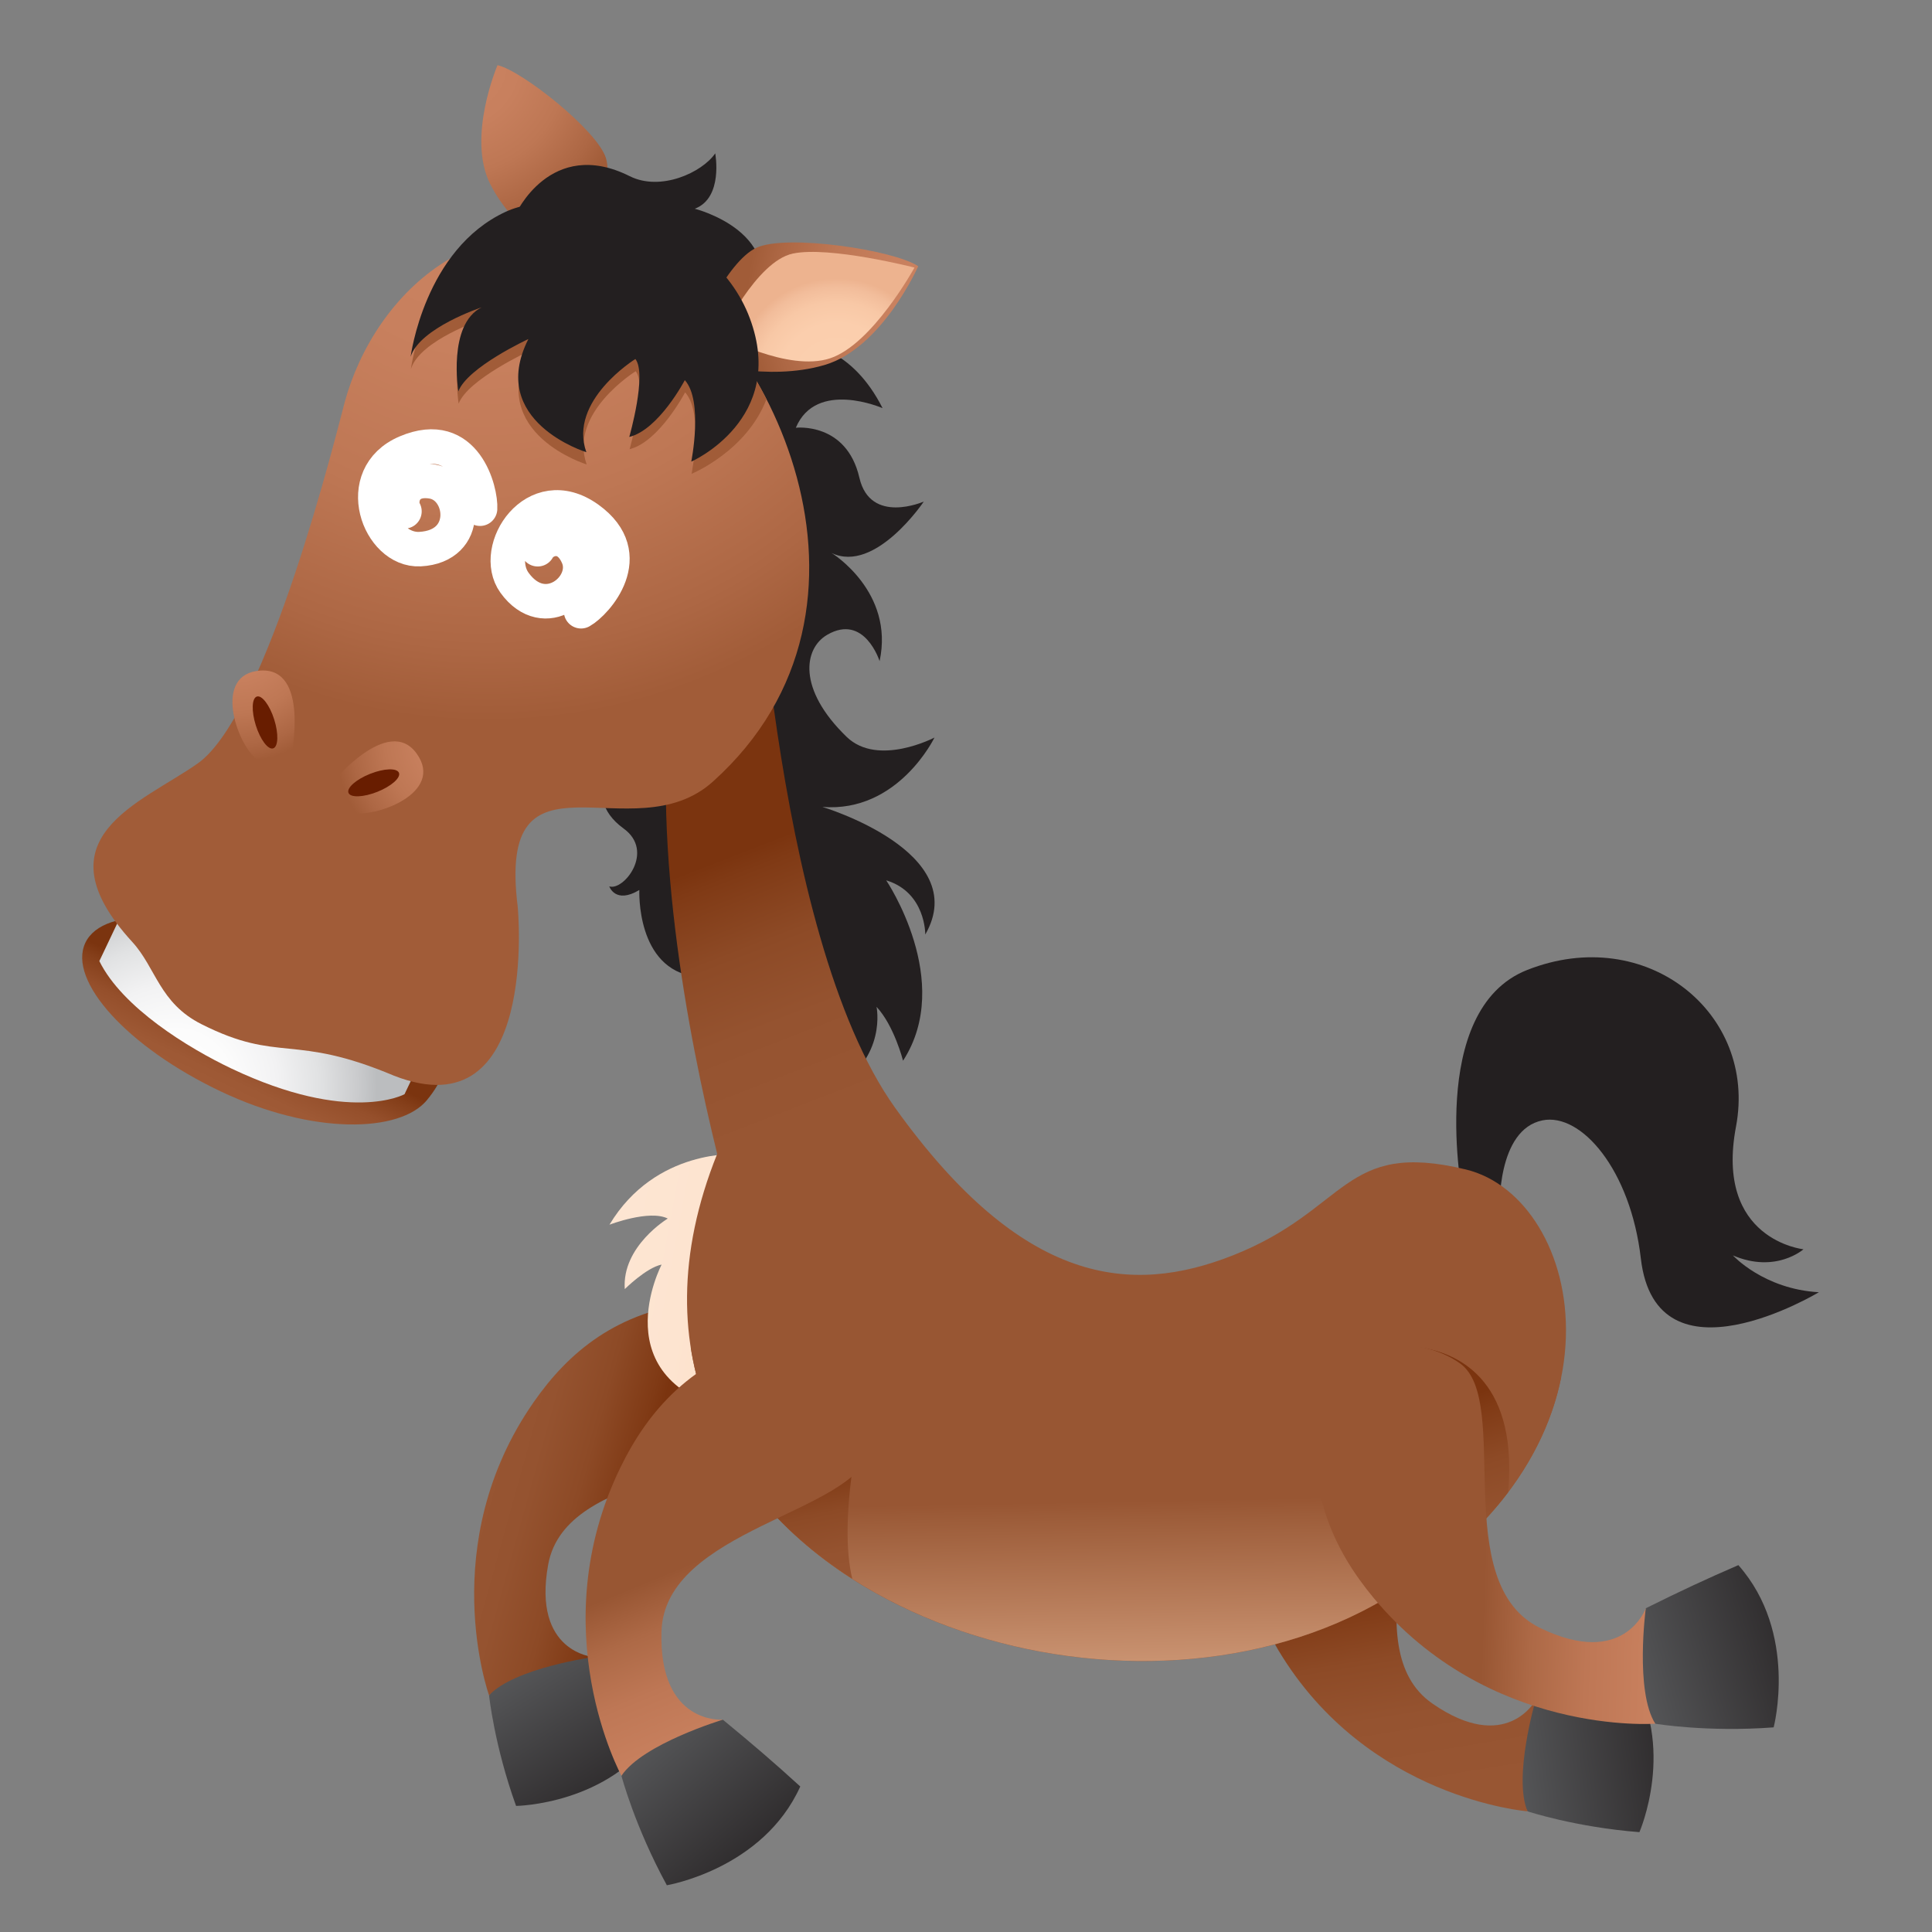 <?xml version="1.0" encoding="utf-8"?>
<!-- Generator: Adobe Illustrator 14.0.0, SVG Export Plug-In . SVG Version: 6.00 Build 43363)  -->
<!DOCTYPE svg PUBLIC "-//W3C//DTD SVG 1.1//EN" "http://www.w3.org/Graphics/SVG/1.1/DTD/svg11.dtd">
<svg version="1.1" id="图层_1" xmlns="http://www.w3.org/2000/svg" xmlns:xlink="http://www.w3.org/1999/xlink" x="0px" y="0px"
	 width="50px" height="50px" viewBox="0 0 50 50" enable-background="new 0 0 50 50" xml:space="preserve">
<rect x="0" y="0" width="50" height="50" fill="#808080" stroke="none"/>
<g>
	<path fill="#231F20" d="M37.856,30.981c0,0-0.953-4.847,1.669-5.879c3.075-1.212,5.957,1.113,5.403,4.052
		c-0.557,2.938,1.746,3.177,1.746,3.177s-0.716,0.635-1.826,0.159c0,0,0.795,0.872,2.224,0.953c0,0-4.21,2.542-4.607-0.873
		c-0.267-2.302-1.545-3.774-2.542-3.576c-1.191,0.238-1.112,2.304-1.112,2.304L37.856,30.981z"/>
	
		<linearGradient id="SVGID_1_" gradientUnits="userSpaceOnUse" x1="107.316" y1="-214.258" x2="107.316" y2="-209.603" gradientTransform="matrix(0.152 1.132 1.132 -0.152 265.175 -108.229)">
		<stop  offset="0" style="stop-color:#58595B"/>
		<stop  offset="1" style="stop-color:#231F20"/>
	</linearGradient>
	<path fill="url(#SVGID_1_)" d="M39.739,44.004l-0.772,1.876l0.565,0.997c0,0,1.238,0.41,2.896,0.539c0,0,0.97-2.22-0.249-4.12
		C41.331,43.519,40.637,43.718,39.739,44.004z"/>
	
		<linearGradient id="SVGID_2_" gradientUnits="userSpaceOnUse" x1="-112.786" y1="-293.888" x2="-113.66" y2="-299.21" gradientTransform="matrix(1 0 0 1 149.454 340.28)">
		<stop  offset="0" style="stop-color:#985633"/>
		<stop  offset="0.368" style="stop-color:#955330"/>
		<stop  offset="0.66" style="stop-color:#8D4A26"/>
		<stop  offset="0.924" style="stop-color:#803A15"/>
		<stop  offset="1" style="stop-color:#7B340F"/>
	</linearGradient>
	<path fill="url(#SVGID_2_)" d="M33.085,42.709c-0.799-1.339-1.265-2.926-0.612-4.937c0.552-1.698,2.725-1.392,3.64-0.482
		c1.127,1.125-1.14,5.348,0.959,6.799c1.909,1.323,2.668-0.085,2.668-0.085s-0.584,1.995-0.207,2.873
		C39.532,46.877,35.388,46.556,33.085,42.709z"/>
	
		<linearGradient id="SVGID_3_" gradientUnits="userSpaceOnUse" x1="124.828" y1="-225.113" x2="124.828" y2="-220.459" gradientTransform="matrix(-0.97 0.604 0.604 0.97 270.366 185.935)">
		<stop  offset="0" style="stop-color:#58595B"/>
		<stop  offset="1" style="stop-color:#231F20"/>
	</linearGradient>
	<path fill="url(#SVGID_3_)" d="M15.363,42.884l-2.027,0.065l-0.679,0.927c0,0,0.135,1.296,0.699,2.861c0,0,2.422-0.029,3.654-1.921
		C16.459,44.134,15.993,43.585,15.363,42.884z"/>
	
		<linearGradient id="SVGID_4_" gradientUnits="userSpaceOnUse" x1="-137.307" y1="-302.456" x2="-133.018" y2="-301.265" gradientTransform="matrix(1 0 0 1 149.454 340.28)">
		<stop  offset="0" style="stop-color:#985633"/>
		<stop  offset="0.368" style="stop-color:#955330"/>
		<stop  offset="0.66" style="stop-color:#8D4A26"/>
		<stop  offset="0.924" style="stop-color:#803A15"/>
		<stop  offset="1" style="stop-color:#7B340F"/>
	</linearGradient>
	<path fill="url(#SVGID_4_)" d="M13.813,36.285c0.89-1.278,2.146-2.356,4.246-2.587c1.776-0.195,2.39,1.915,1.934,3.121
		c-0.562,1.49-5.342,1.156-5.805,3.667c-0.419,2.285,1.175,2.397,1.175,2.397s-2.059,0.287-2.706,0.992
		C12.657,43.876,11.248,39.964,13.813,36.285z"/>
	
		<linearGradient id="SVGID_5_" gradientUnits="userSpaceOnUse" x1="-134.225" y1="-311.056" x2="-126.509" y2="-309.614" gradientTransform="matrix(1 0 0 1 149.206 343.498)">
		<stop  offset="0" style="stop-color:#FDE6D3"/>
		<stop  offset="0.368" style="stop-color:#FDE4D0"/>
		<stop  offset="0.66" style="stop-color:#FDDEC6"/>
		<stop  offset="0.924" style="stop-color:#FCD4B5"/>
		<stop  offset="1" style="stop-color:#FCD0AF"/>
	</linearGradient>
	<path fill="url(#SVGID_5_)" d="M19.109,29.868c0,0-2.145-0.158-3.336,1.827c0,0,1.033-0.397,1.509-0.159
		c0,0-1.191,0.716-1.113,1.826c0,0,0.557-0.555,0.954-0.635c0,0-1.589,3.02,1.906,3.813c2.905,0.659,2.86-4.608,2.86-4.608
		L19.109,29.868z"/>
	
		<linearGradient id="SVGID_6_" gradientUnits="userSpaceOnUse" x1="124.584" y1="-223.694" x2="124.584" y2="-219.039" gradientTransform="matrix(-0.902 0.775 0.775 0.902 302.395 149.939)">
		<stop  offset="0" style="stop-color:#58595B"/>
		<stop  offset="1" style="stop-color:#231F20"/>
	</linearGradient>
	<path fill="url(#SVGID_6_)" d="M18.708,44.506l-2.075,0.391l-0.55,1.061c0,0,0.345,1.312,1.175,2.832c0,0,2.486-0.414,3.453-2.556
		C20.035,45.617,19.467,45.13,18.708,44.506z"/>
	<path fill="#231F20" d="M18.171,9.343c0,0,3.135-1.814,4.67,1.22c0,0-1.716-0.751-2.245,0.507c0,0,1.31-0.155,1.645,1.294
		c0.283,1.226,1.667,0.616,1.667,0.616s-1.258,1.874-2.387,1.331c0,0,1.631,0.997,1.243,2.799c0,0-0.392-1.242-1.357-0.681
		c-0.602,0.35-0.779,1.401,0.506,2.643c0.811,0.781,2.271,0.016,2.271,0.016s-0.938,1.951-2.901,1.795c0,0,3.896,1.165,2.663,3.302
		c0,0,0.016-1.09-1.011-1.402c0,0,1.767,2.613,0.436,4.668c0,0-0.231-0.908-0.686-1.394c0,0,0.277,1.306-1.101,2.125
		c-1.377,0.819,0.715,1.655,0.715,1.655s-0.834,0.894-1.463,0.027c0,0,1.79-2.266-0.9-0.502c-1.831,1.198-2.079-7.926-2.079-7.926
		L18.171,9.343z"/>
	<path fill="#231F20" d="M16.11,19.357c0,0-1.214,1.183,0.031,2.087c0.813,0.589,0,1.621-0.373,1.495c0,0,0.156,0.468,0.778,0.094
		c0,0-0.092,2.056,1.465,2.244c1.558,0.186,1.371-2.462,1.371-2.462l-1.402-3.458H16.11z"/>
	
		<linearGradient id="SVGID_7_" gradientUnits="userSpaceOnUse" x1="206.127" y1="-282.765" x2="206.127" y2="-289.893" gradientTransform="matrix(0.932 -0.361 0.361 0.932 -63.825 364.894)">
		<stop  offset="0" style="stop-color:#985633"/>
		<stop  offset="0.368" style="stop-color:#955330"/>
		<stop  offset="0.66" style="stop-color:#8D4A26"/>
		<stop  offset="0.924" style="stop-color:#803A15"/>
		<stop  offset="1" style="stop-color:#7B340F"/>
	</linearGradient>
	<path fill="url(#SVGID_7_)" d="M37.937,30.266c-3.195-0.772-3.032,1.04-6.036,2.225c-2.621,1.032-5.426,0.797-8.734-3.819
		c-3.236-4.515-3.681-16.089-3.681-16.089s-0.774-3.01-2.039,4.786c-0.674,4.145,0.375,9.496,1.114,12.493
		c-4.196,10.44,9.528,16.122,17.3,11.505C42.489,37.43,40.977,31.002,37.937,30.266z"/>
	
		<linearGradient id="SVGID_8_" gradientUnits="userSpaceOnUse" x1="-120.084" y1="-292.7" x2="-120.243" y2="-301.437" gradientTransform="matrix(1 0 0 1 149.454 340.28)">
		<stop  offset="0" style="stop-color:#FCD0AF"/>
		<stop  offset="0.297" style="stop-color:#E1AF8E"/>
		<stop  offset="0.95" style="stop-color:#9D5D3A"/>
		<stop  offset="1" style="stop-color:#985633"/>
	</linearGradient>
	<path fill="url(#SVGID_8_)" d="M40.4,34.874H17.877c1.108,7.1,11.572,10.302,17.983,6.492c2.805-1.664,4.146-3.774,4.54-5.711
		V34.874z"/>
	
		<linearGradient id="SVGID_9_" gradientUnits="userSpaceOnUse" x1="-110.429" y1="-299.078" x2="-112.056" y2="-303.958" gradientTransform="matrix(1 0 0 1 149.454 340.28)">
		<stop  offset="0" style="stop-color:#985633"/>
		<stop  offset="0.368" style="stop-color:#955330"/>
		<stop  offset="0.66" style="stop-color:#8D4A26"/>
		<stop  offset="0.924" style="stop-color:#803A15"/>
		<stop  offset="1" style="stop-color:#7B340F"/>
	</linearGradient>
	<path fill="url(#SVGID_9_)" d="M37.3,40.116c0,0,0.098,0.025,0.228,0.07c0.598-0.503,1.097-1.029,1.503-1.566
		c0.003-0.045,0.007-0.087,0.01-0.133c0.206-2.835-1.372-3.478-2.269-3.613h-0.589L37.3,40.116z"/>
	
		<linearGradient id="SVGID_10_" gradientUnits="userSpaceOnUse" x1="-120.084" y1="-292.706" x2="-120.243" y2="-301.44" gradientTransform="matrix(1 0 0 1 149.454 340.28)">
		<stop  offset="0" style="stop-color:#FCD0AF"/>
		<stop  offset="0.297" style="stop-color:#E1AF8E"/>
		<stop  offset="0.95" style="stop-color:#9D5D3A"/>
		<stop  offset="1" style="stop-color:#985633"/>
	</linearGradient>
	<line fill="url(#SVGID_10_)" x1="40.4" y1="34.874" x2="17.877" y2="34.874"/>
	
		<linearGradient id="SVGID_11_" gradientUnits="userSpaceOnUse" x1="-127.775" y1="-298.629" x2="-128.49" y2="-302.362" gradientTransform="matrix(1 0 0 1 149.454 340.28)">
		<stop  offset="0" style="stop-color:#985633"/>
		<stop  offset="0.368" style="stop-color:#955330"/>
		<stop  offset="0.66" style="stop-color:#8D4A26"/>
		<stop  offset="0.924" style="stop-color:#803A15"/>
		<stop  offset="1" style="stop-color:#7B340F"/>
	</linearGradient>
	<path fill="url(#SVGID_11_)" d="M22.057,40.861c-0.373-1.544,0.23-4.081,0.23-4.081l-2.701,0.714l-0.026,1.149
		C20.243,39.501,21.093,40.244,22.057,40.861z"/>
	
		<radialGradient id="SVGID_12_" cx="161.023" cy="-332.895" r="4.429" gradientTransform="matrix(0.967 0.383 -0.383 0.967 -271.41 261.858)" gradientUnits="userSpaceOnUse">
		<stop  offset="0" style="stop-color:#CB8361"/>
		<stop  offset="0.346" style="stop-color:#C8805E"/>
		<stop  offset="0.62" style="stop-color:#BE7754"/>
		<stop  offset="0.868" style="stop-color:#AD6744"/>
		<stop  offset="1" style="stop-color:#A15C38"/>
	</radialGradient>
	<path fill="url(#SVGID_12_)" d="M15.191,6.425c0,0,0.718-1.627,0.488-2.341c-0.229-0.714-2.166-2.251-2.803-2.398
		c0,0-0.801,1.862-0.189,3.078c0.611,1.216,1.932,1.97,1.932,1.97L15.191,6.425z"/>
	<path fill="#231F20" d="M13.338,5.557c0,0,0.904-2.025,2.96-0.997c0.798,0.399,1.87-0.093,2.212-0.591c0,0,0.217,1.153-0.53,1.433
		c0,0,2.492,0.623,1.527,2.617c-0.966,1.993-2.99-0.375-2.99-0.375L13.338,5.557z"/>
	
		<radialGradient id="SVGID_13_" cx="126.196" cy="-337.26" r="4.429" gradientTransform="matrix(-1.074 -0.51 -0.51 1.074 -11.884 434.433)" gradientUnits="userSpaceOnUse">
		<stop  offset="0" style="stop-color:#CB8361"/>
		<stop  offset="0.346" style="stop-color:#C8805E"/>
		<stop  offset="0.62" style="stop-color:#BE7754"/>
		<stop  offset="0.868" style="stop-color:#AD6744"/>
		<stop  offset="1" style="stop-color:#A15C38"/>
	</radialGradient>
	<path fill="url(#SVGID_13_)" d="M17.994,8.647c0,0,0.801-1.868,1.577-2.233c0.777-0.365,3.572,0.056,4.192,0.476
		c0,0-0.934,2.121-2.427,2.557c-1.494,0.437-3.151-0.08-3.151-0.08L17.994,8.647z"/>
	
		<radialGradient id="SVGID_14_" cx="127.694" cy="-334.666" r="2.252" gradientTransform="matrix(-1.074 -0.51 -0.51 1.074 -11.884 434.433)" gradientUnits="userSpaceOnUse">
		<stop  offset="0" style="stop-color:#FCD0AF"/>
		<stop  offset="0.565" style="stop-color:#FBCEAD"/>
		<stop  offset="0.769" style="stop-color:#F8C8A6"/>
		<stop  offset="0.914" style="stop-color:#F2BD9B"/>
		<stop  offset="1" style="stop-color:#EDB38F"/>
	</radialGradient>
	<path fill="url(#SVGID_14_)" d="M18.659,8.68c0,0,0.908-1.915,1.858-2.117c0.949-0.202,3.15,0.362,3.15,0.362
		s-1.087,1.982-2.181,2.347C20.394,9.636,18.659,8.68,18.659,8.68z"/>
	
		<linearGradient id="SVGID_15_" gradientUnits="userSpaceOnUse" x1="168.203" y1="-313.316" x2="168.203" y2="-315.499" gradientTransform="matrix(1.074 0.51 -0.51 1.074 -334.972 279.437)">
		<stop  offset="0" style="stop-color:#A15C38"/>
		<stop  offset="0.349" style="stop-color:#9E5935"/>
		<stop  offset="0.626" style="stop-color:#954F2B"/>
		<stop  offset="0.876" style="stop-color:#853F1A"/>
		<stop  offset="1" style="stop-color:#7B340F"/>
	</linearGradient>
	<path fill="url(#SVGID_15_)" d="M11.049,28.471c-0.693,0.842-2.947,0.912-5.344-0.229c-2.399-1.139-3.963-2.86-3.496-3.843
		C2.677,23.415,5,23.54,7.398,24.68C9.795,25.818,12.663,26.511,11.049,28.471z"/>
	
		<radialGradient id="SVGID_16_" cx="-144.91" cy="-312.145" r="5.218" gradientTransform="matrix(1 0 0 1 149.454 340.28)" gradientUnits="userSpaceOnUse">
		<stop  offset="0" style="stop-color:#FFFFFF"/>
		<stop  offset="0.284" style="stop-color:#FCFCFC"/>
		<stop  offset="0.509" style="stop-color:#F2F2F3"/>
		<stop  offset="0.713" style="stop-color:#E1E2E3"/>
		<stop  offset="0.904" style="stop-color:#CACBCD"/>
		<stop  offset="1" style="stop-color:#BBBDBF"/>
	</radialGradient>
	<path fill="url(#SVGID_16_)" d="M3.405,23.117c0,0,2.935-4.382,7.781,3.696l-0.717,1.505c0,0-1.42,0.789-4.481-0.665
		c-1.11-0.528-2.821-1.574-3.417-2.78L3.405,23.117z"/>
	
		<radialGradient id="SVGID_17_" cx="163.568" cy="-335.898" r="12.412" gradientTransform="matrix(1.074 0.51 -0.51 1.074 -334.361 281.27)" gradientUnits="userSpaceOnUse">
		<stop  offset="0" style="stop-color:#CB8361"/>
		<stop  offset="0.346" style="stop-color:#C8805E"/>
		<stop  offset="0.62" style="stop-color:#BE7754"/>
		<stop  offset="0.868" style="stop-color:#AD6744"/>
		<stop  offset="1" style="stop-color:#A15C38"/>
	</radialGradient>
	<path fill="url(#SVGID_17_)" d="M18.451,20.227c5.047-4.541,1.419-11.93-2.03-13.569c-3.879-1.843-6.731,0.912-7.502,3.757
		c-0.17,0.625-1.984,8.062-3.804,9.344c-1.471,1.035-4.166,1.918-1.692,4.618c0.617,0.673,0.7,1.581,1.794,2.13
		c2.023,1.019,2.355,0.225,4.982,1.333c3.765,1.472,3.2-4.368,3.2-4.368C12.844,19.05,16.358,22.112,18.451,20.227z"/>
	<path fill="#A15C38" d="M12.18,6.427c-1.296,1.206-1.546,3.124-1.546,3.124c0.233-0.75,1.838-1.28,1.838-1.28
		c-0.885,0.44-0.602,2.175-0.602,2.175c0.236-0.626,1.812-1.354,1.812-1.354c-1.076,2.134,1.501,2.928,1.501,2.928
		c-0.475-1.333,1.269-2.413,1.269-2.413c0.307,0.392-0.158,2.018-0.158,2.018c0.766-0.19,1.437-1.471,1.437-1.471
		c0.483,0.537,0.167,2.108,0.167,2.108s1.422-0.58,1.938-1.931c-0.876-1.711-2.156-3.076-3.414-3.674
		C14.802,5.89,13.364,5.922,12.18,6.427z"/>
	<path fill="#231F20" d="M13.087,5.481c1.576-0.728,5.346,0.141,6.319,2.757c0.972,2.615-1.516,3.709-1.516,3.709
		s0.316-1.573-0.167-2.109c0,0-0.67,1.281-1.437,1.47c0,0,0.464-1.625,0.158-2.017c0,0-1.744,1.079-1.269,2.412
		c0,0-2.577-0.793-1.501-2.928c0,0-1.576,0.729-1.812,1.354c0,0-0.283-1.734,0.603-2.175c0,0-1.605,0.53-1.838,1.28
		C10.627,9.235,10.98,6.455,13.087,5.481z"/>
	
		<radialGradient id="SVGID_18_" cx="172.612" cy="-324.623" r="2.843" gradientTransform="matrix(1.074 0.51 -0.51 1.074 -338.887 279.821)" gradientUnits="userSpaceOnUse">
		<stop  offset="0" style="stop-color:#CB8361"/>
		<stop  offset="0.346" style="stop-color:#C8805E"/>
		<stop  offset="0.62" style="stop-color:#BE7754"/>
		<stop  offset="0.868" style="stop-color:#AD6744"/>
		<stop  offset="1" style="stop-color:#A15C38"/>
	</radialGradient>
	<path fill="url(#SVGID_18_)" d="M8.562,20.292c0,0,1.479-1.819,2.22-0.791c0.743,1.029-1.109,1.688-1.709,1.527"/>
	
		<ellipse transform="matrix(0.929 -0.369 0.369 0.929 -6.798 5.005)" fill="#681D00" cx="9.679" cy="20.265" rx="0.703" ry="0.251"/>
	
		<radialGradient id="SVGID_19_" cx="131.412" cy="-324.498" r="2.843" gradientTransform="matrix(-1.074 -0.51 -0.51 1.074 -18.272 431.886)" gradientUnits="userSpaceOnUse">
		<stop  offset="0" style="stop-color:#CB8361"/>
		<stop  offset="0.346" style="stop-color:#C8805E"/>
		<stop  offset="0.62" style="stop-color:#BE7754"/>
		<stop  offset="0.868" style="stop-color:#AD6744"/>
		<stop  offset="1" style="stop-color:#A15C38"/>
	</radialGradient>
	<path fill="url(#SVGID_19_)" d="M7.538,19.576c0,0,0.477-2.297-0.791-2.222c-1.267,0.076-0.608,1.926-0.104,2.289"/>
	
		<ellipse transform="matrix(-0.3 -0.954 0.954 -0.3 -8.916 30.841)" fill="#681D00" cx="6.852" cy="18.69" rx="0.703" ry="0.25"/>
	<path fill="none" stroke="#FFFFFF" stroke-width="0.893" stroke-linecap="round" stroke-linejoin="round" d="M15.038,15.819
		c0.38-0.213,1.507-1.448,0.189-2.395c-1.382-0.995-2.534,0.794-1.912,1.657c0.783,1.084,1.98,0.098,1.642-0.681
		c-0.301-0.692-0.903-0.46-1.041-0.186"/>
	<path fill="none" stroke="#FFFFFF" stroke-width="0.893" stroke-linecap="round" stroke-linejoin="round" d="M12.424,13.165
		c0.027-0.437-0.373-2.114-1.909-1.459c-1.437,0.611-0.709,2.561,0.354,2.505c1.336-0.069,1.156-1.61,0.32-1.749
		c-0.745-0.124-0.876,0.508-0.722,0.772"/>
	
		<linearGradient id="SVGID_20_" gradientUnits="userSpaceOnUse" x1="-126.698" y1="-287.453" x2="-129.115" y2="-293.324" gradientTransform="matrix(1 0 0 1 147.947 333.392)">
		<stop  offset="0" style="stop-color:#CB8361"/>
		<stop  offset="0.32" style="stop-color:#C8805E"/>
		<stop  offset="0.572" style="stop-color:#BE7755"/>
		<stop  offset="0.801" style="stop-color:#AD6946"/>
		<stop  offset="1" style="stop-color:#985633"/>
	</linearGradient>
	<path fill="url(#SVGID_20_)" d="M16.063,37.965c0.714-1.457,1.833-2.764,3.957-3.336c1.796-0.483,2.764,1.589,2.487,2.9
		c-0.342,1.624-5.313,2.042-5.388,4.698c-0.069,2.417,1.589,2.278,1.589,2.278s-2.072,0.624-2.625,1.451
		C16.083,45.957,14.01,42.158,16.063,37.965z"/>
	
		<linearGradient id="SVGID_21_" gradientUnits="userSpaceOnUse" x1="108.936" y1="-211.265" x2="108.936" y2="-206.61" gradientTransform="matrix(0.336 1.141 1.141 -0.336 246.499 -151.74)">
		<stop  offset="0" style="stop-color:#58595B"/>
		<stop  offset="1" style="stop-color:#231F20"/>
	</linearGradient>
	<path fill="url(#SVGID_21_)" d="M42.594,41.621l-0.497,2.052l0.742,0.937c0,0,1.338,0.224,3.063,0.094c0,0,0.643-2.438-0.913-4.199
		C44.151,40.867,43.473,41.184,42.594,41.621z"/>
	
		<linearGradient id="SVGID_22_" gradientUnits="userSpaceOnUse" x1="-102.831" y1="-287.784" x2="-105.249" y2="-293.657" gradientTransform="matrix(0.411 -0.912 0.912 0.411 349.522 64.362)">
		<stop  offset="0" style="stop-color:#CB8361"/>
		<stop  offset="0.32" style="stop-color:#C8805E"/>
		<stop  offset="0.572" style="stop-color:#BE7755"/>
		<stop  offset="0.801" style="stop-color:#AD6946"/>
		<stop  offset="1" style="stop-color:#985633"/>
	</linearGradient>
	<path fill="url(#SVGID_22_)" d="M35.543,41.346c-1.036-1.25-1.768-2.808-1.418-4.979c0.298-1.836,2.585-1.867,3.668-1.077
		c1.34,0.979-0.322,5.684,2.069,6.843c2.175,1.056,2.731-0.512,2.731-0.512s-0.286,2.144,0.245,2.988
		C42.839,44.609,38.522,44.938,35.543,41.346z"/>
</g>
</svg>
